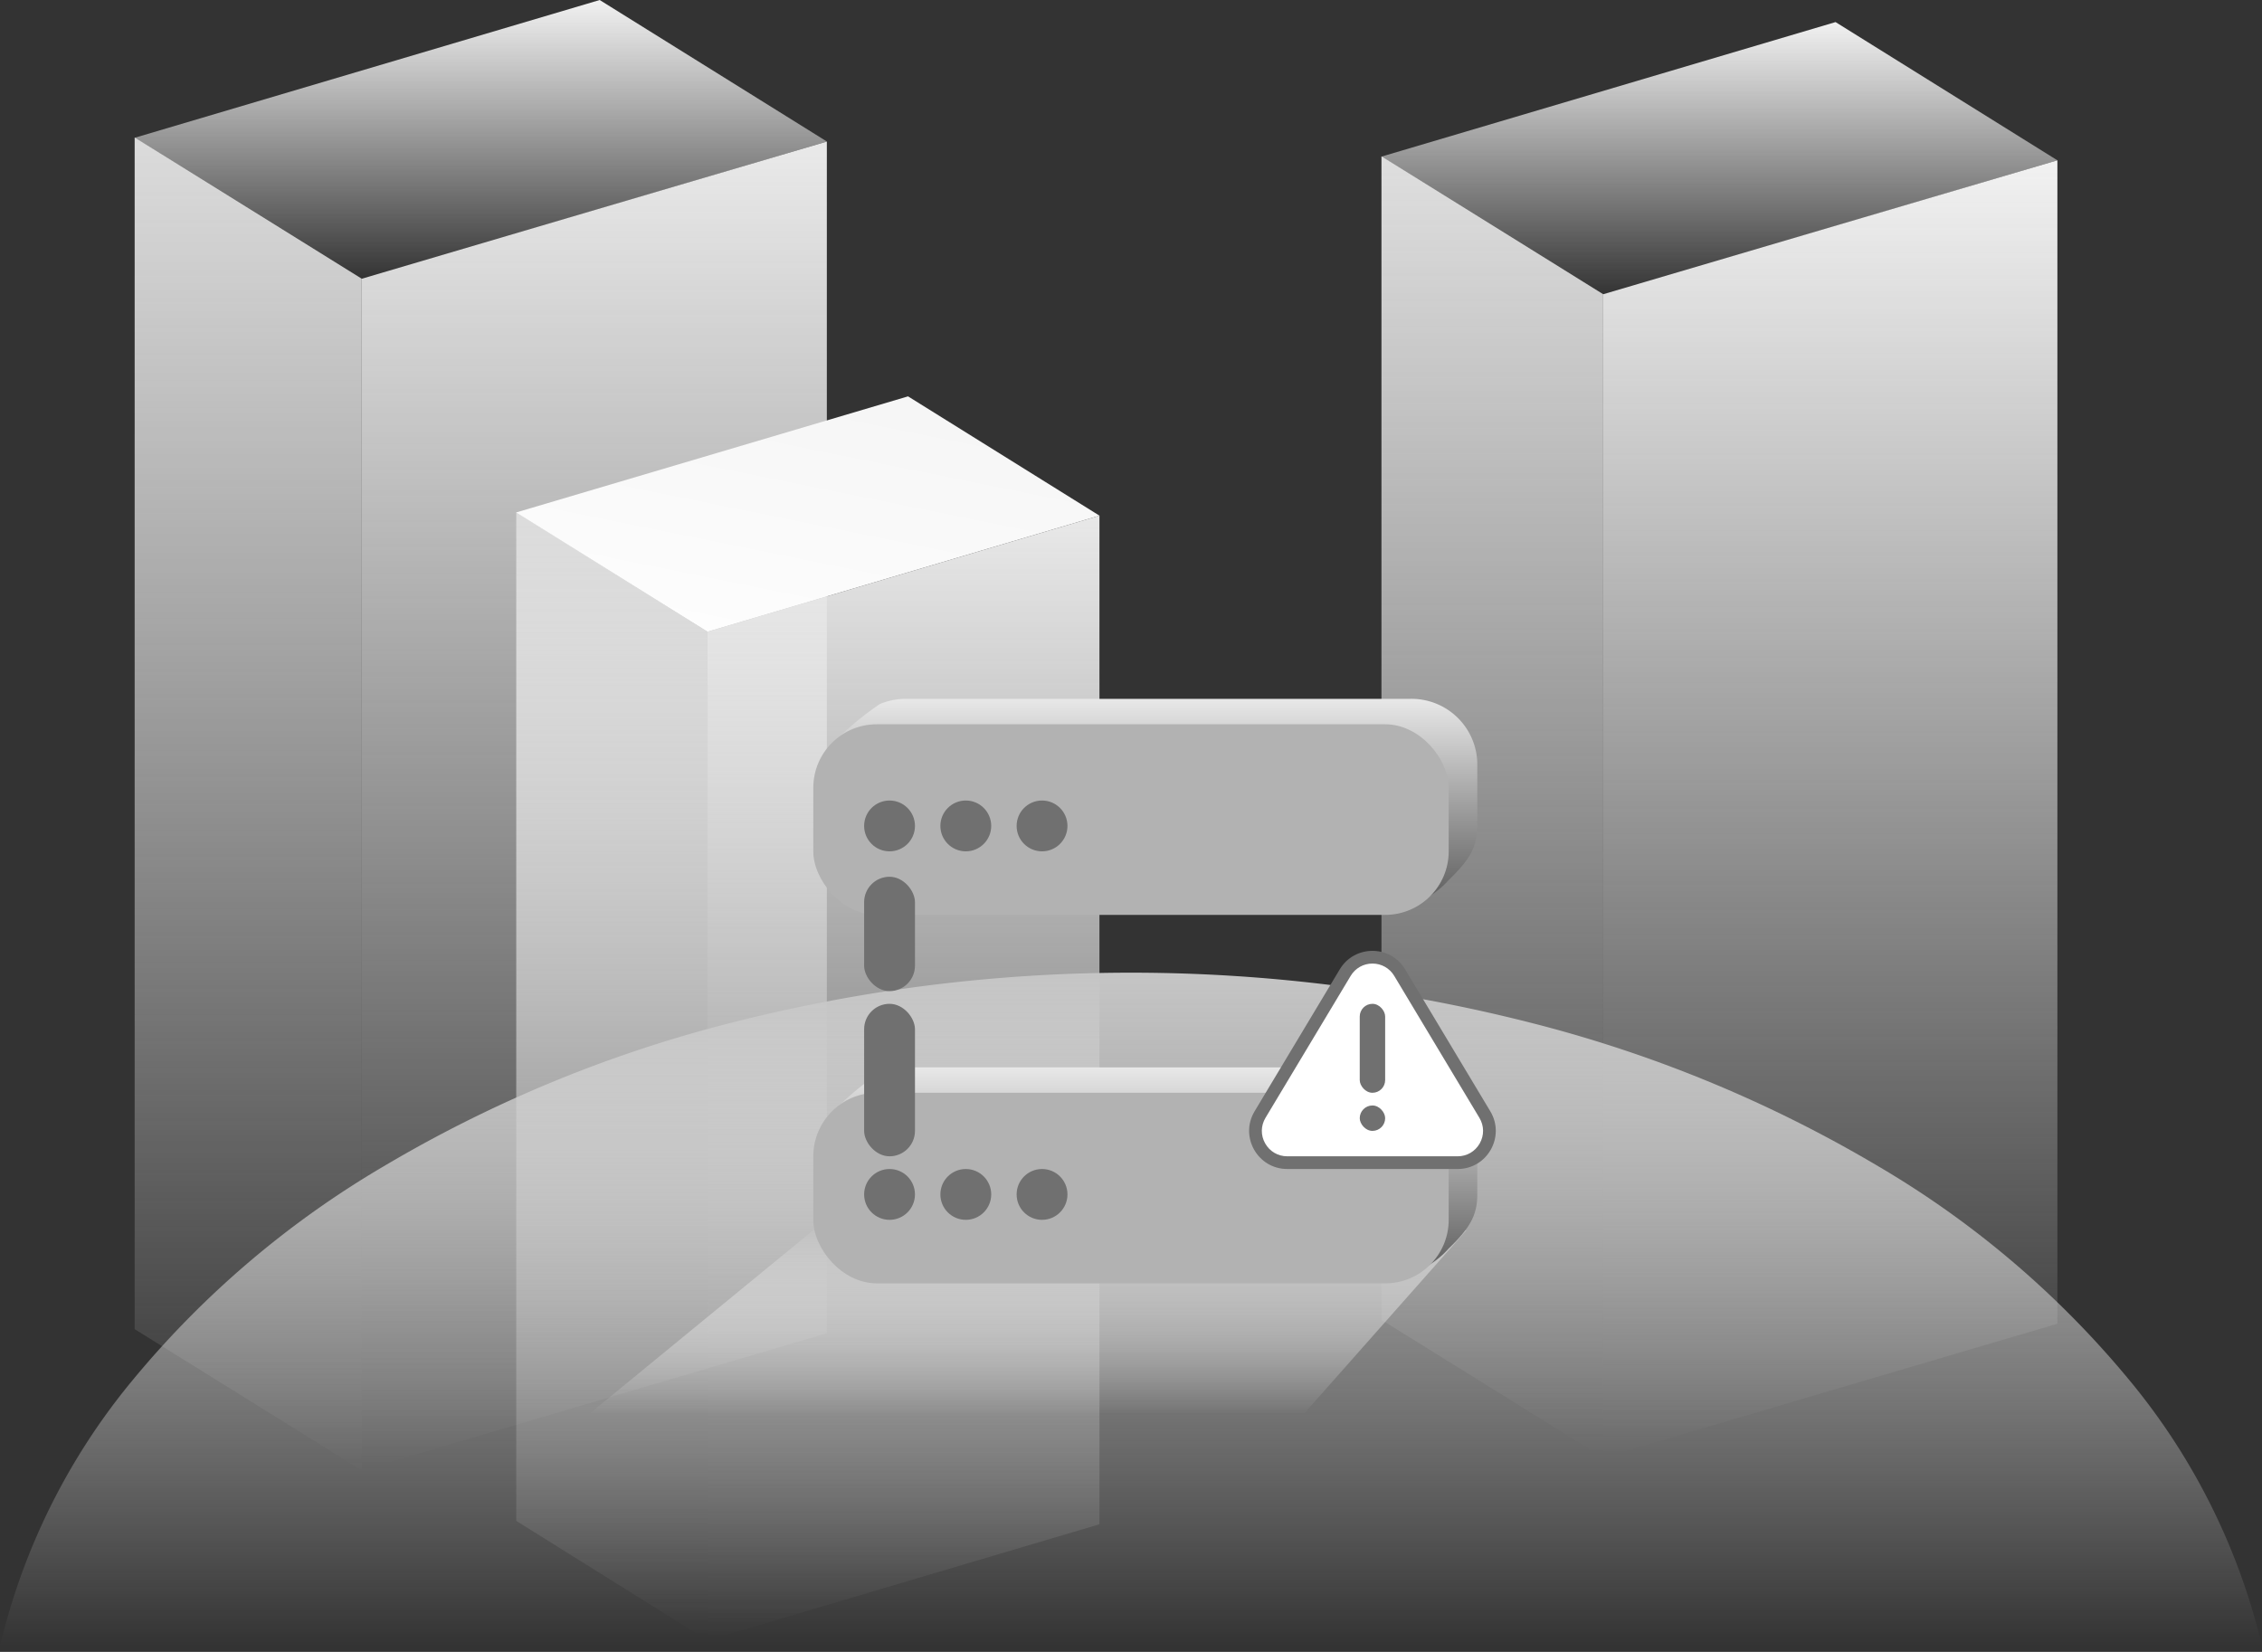 <svg xmlns="http://www.w3.org/2000/svg" xmlns:xlink="http://www.w3.org/1999/xlink" width="178" height="130" viewBox="0 0 178 130">
  <rect x="0" y="0" width="178" height="130" fill="#333333" stroke="none"/>
  <defs>
    <clipPath id="clip-path">
      <rect id="矩形_844" data-name="矩形 844" width="178" height="130" transform="translate(1318 898)" fill="none"/>
    </clipPath>
    <linearGradient id="linear-gradient" x1="0.5" x2="0.5" y2="1" gradientUnits="objectBoundingBox">
      <stop offset="0" stop-color="#e9e9e9"/>
      <stop offset="1" stop-color="#fff" stop-opacity="0"/>
    </linearGradient>
    <linearGradient id="linear-gradient-2" x1="0.5" x2="0.5" y2="1" gradientUnits="objectBoundingBox">
      <stop offset="0" stop-color="#dcdcdc"/>
      <stop offset="1" stop-color="#fff" stop-opacity="0"/>
    </linearGradient>
    <linearGradient id="linear-gradient-3" x1="0.5" x2="0.5" y2="1" gradientUnits="objectBoundingBox">
      <stop offset="0" stop-color="#f1f1f1"/>
      <stop offset="1" stop-color="#fff" stop-opacity="0"/>
    </linearGradient>
    <linearGradient id="linear-gradient-5" x1="0.5" x2="0.5" y2="1" gradientUnits="objectBoundingBox">
      <stop offset="0" stop-color="#dedede"/>
      <stop offset="1" stop-color="#fff" stop-opacity="0"/>
    </linearGradient>
    <linearGradient id="linear-gradient-7" x1="0.5" x2="0.5" y2="1" gradientUnits="objectBoundingBox">
      <stop offset="0" stop-color="#e8e8e8"/>
      <stop offset="1" stop-color="#fff" stop-opacity="0"/>
    </linearGradient>
    <linearGradient id="linear-gradient-9" x1="0.213" y1="1.265" x2="0.846" gradientUnits="objectBoundingBox">
      <stop offset="0" stop-color="#fff"/>
      <stop offset="1" stop-color="#f5f5f5"/>
    </linearGradient>
    <linearGradient id="linear-gradient-10" x1="0.5" x2="0.5" y2="1" gradientUnits="objectBoundingBox">
      <stop offset="0" stop-color="#c5c5c5"/>
      <stop offset="1" stop-color="#fff" stop-opacity="0"/>
    </linearGradient>
    <linearGradient id="linear-gradient-11" x1="0.5" x2="0.5" y2="1" gradientUnits="objectBoundingBox">
      <stop offset="0" stop-color="#c2c2c2"/>
      <stop offset="1" stop-color="#fcfcfc" stop-opacity="0.012"/>
    </linearGradient>
    <linearGradient id="linear-gradient-12" x1="0.5" x2="0.5" y2="1" gradientUnits="objectBoundingBox">
      <stop offset="0" stop-color="#e8e8e8"/>
      <stop offset="1" stop-color="#595959"/>
    </linearGradient>
  </defs>
  <g id="服务器异常" transform="translate(-1318 -898)">
    <g id="蒙版组_16" data-name="蒙版组 16" clip-path="url(#clip-path)">
      <g id="组_414" data-name="组 414">
        <g id="组_409" data-name="组 409" transform="translate(1328.588 898)">
          <path id="路径_285" data-name="路径 285" d="M0,10.795,36.6,0V93.779L0,104.574Z" transform="translate(17.878 11.142)" fill="url(#linear-gradient)"/>
          <path id="路径_286" data-name="路径 286" d="M-8.492,10.642-26.361-.469v93.78l17.868,11.111Z" transform="translate(26.37 11.293)" fill="url(#linear-gradient-2)"/>
          <path id="路径_287" data-name="路径 287" d="M-8.5,5.55,28.106-5.3,10.228-16.437l-36.6,10.845Z" transform="translate(26.375 16.438)" fill="url(#linear-gradient-3)"/>
        </g>
        <g id="组_410" data-name="组 410" transform="translate(1426.701 899.737)">
          <path id="路径_288" data-name="路径 288" d="M0,10.539,35.741,0V91.56L0,102.1Z" transform="translate(17.457 10.88)" fill="url(#linear-gradient-3)"/>
          <path id="路径_289" data-name="路径 289" d="M-8.913,10.38-26.361-.469V91.093l17.448,10.848Z" transform="translate(26.37 11.038)" fill="url(#linear-gradient-5)"/>
          <path id="路径_290" data-name="路径 290" d="M-8.918,5.032,26.823-5.558,9.366-16.437-26.375-5.848Z" transform="translate(26.375 16.438)" fill="url(#linear-gradient-3)"/>
        </g>
        <g id="组_411" data-name="组 411" transform="translate(1358.616 929.192)">
          <path id="路径_291" data-name="路径 291" d="M0,9.137,30.839,0V79.381L0,88.519Z" transform="translate(15.062 9.387)" fill="url(#linear-gradient-7)"/>
          <path id="路径_292" data-name="路径 292" d="M-11.306,8.936l-15.054-9.4V78.913l15.054,9.4Z" transform="translate(26.369 9.588)" fill="url(#linear-gradient-2)"/>
          <path id="路径_293" data-name="路径 293" d="M-11.313,2.087,19.526-7.05,4.464-16.437-26.375-7.3Z" transform="translate(26.375 16.438)" fill="url(#linear-gradient-9)"/>
        </g>
        <path id="减去_130" data-name="减去 130" d="M178,53H0A51.361,51.361,0,0,1,10.453,32.048,74.532,74.532,0,0,1,30.195,15.237,103.3,103.3,0,0,1,57.089,4.058a127.515,127.515,0,0,1,63.823,0,103.3,103.3,0,0,1,26.894,11.179,74.532,74.532,0,0,1,19.741,16.811A51.363,51.363,0,0,1,178,53Z" transform="translate(1318 974.549)" fill="url(#linear-gradient-10)"/>
        <path id="路径_297" data-name="路径 297" d="M1382,994.814l-17.557,14.4h56.209l12.746-14.4Z" fill="url(#linear-gradient-11)"/>
        <g id="组_413" data-name="组 413" transform="translate(2 1)">
          <path id="路径_295" data-name="路径 295" d="M5.357,0H44.905A5.181,5.181,0,0,1,50.25,5v5c0,1.615-.555,2.622-2.255,4.263a6.966,6.966,0,0,1-4.545,2.3L5.357,15A5.181,5.181,0,0,1,.013,10V5c0-1.318-.55-1.484.185-2.156A24.714,24.714,0,0,1,3.226.413,5.237,5.237,0,0,1,5.357,0Z" transform="translate(1382 981)" fill="url(#linear-gradient-12)"/>
          <path id="路径_296" data-name="路径 296" d="M5.357,0H44.905A5.181,5.181,0,0,1,50.25,5v5c0,1.615-.555,2.622-2.255,4.263a6.966,6.966,0,0,1-4.545,2.3L5.357,15A5.181,5.181,0,0,1,.013,10V5c0-1.318-.55-1.484.185-2.156A24.714,24.714,0,0,1,3.226.413,5.237,5.237,0,0,1,5.357,0Z" transform="translate(1382 952)" fill="url(#linear-gradient-12)"/>
          <rect id="矩形_845" data-name="矩形 845" width="50" height="15" rx="5" transform="translate(1380 954)" fill="#b2b2b2"/>
          <rect id="矩形_846" data-name="矩形 846" width="50" height="15" rx="5" transform="translate(1380 983)" fill="#b2b2b2"/>
          <circle id="椭圆_383" data-name="椭圆 383" cx="2" cy="2" r="2" transform="translate(1384 960)" fill="#707070"/>
          <circle id="椭圆_386" data-name="椭圆 386" cx="2" cy="2" r="2" transform="translate(1384 989)" fill="#707070"/>
          <circle id="椭圆_384" data-name="椭圆 384" cx="2" cy="2" r="2" transform="translate(1390 960)" fill="#707070"/>
          <circle id="椭圆_387" data-name="椭圆 387" cx="2" cy="2" r="2" transform="translate(1390 989)" fill="#707070"/>
          <circle id="椭圆_385" data-name="椭圆 385" cx="2" cy="2" r="2" transform="translate(1396 960)" fill="#707070"/>
          <circle id="椭圆_388" data-name="椭圆 388" cx="2" cy="2" r="2" transform="translate(1396 989)" fill="#707070"/>
          <rect id="矩形_847" data-name="矩形 847" width="4" height="9" rx="2" transform="translate(1384 966)" fill="#707070"/>
          <rect id="矩形_848" data-name="矩形 848" width="4" height="12" rx="2" transform="translate(1384 976)" fill="#707070"/>
          <g id="组_412" data-name="组 412" transform="translate(3 9)">
            <g id="多边形_10" data-name="多边形 10" transform="translate(1409 960)" fill="#fff">
              <path d="M 18.701 19.5 L 5.299 19.5 C 4.386 19.5 3.573 19.026 3.123 18.232 C 2.673 17.438 2.685 16.496 3.155 15.714 L 9.856 4.545 C 10.312 3.785 11.114 3.331 12 3.331 C 12.886 3.331 13.688 3.785 14.144 4.545 L 20.845 15.714 C 21.315 16.496 21.327 17.438 20.877 18.232 C 20.427 19.026 19.614 19.5 18.701 19.5 Z" stroke="none"/>
              <path d="M 12 3.831 C 11.291 3.831 10.65 4.194 10.285 4.802 L 3.584 15.971 C 3.208 16.597 3.198 17.35 3.558 17.985 C 3.918 18.621 4.569 19 5.299 19 L 18.701 19 C 19.431 19 20.082 18.621 20.442 17.985 C 20.802 17.35 20.792 16.597 20.416 15.971 L 13.715 4.802 C 13.35 4.194 12.709 3.831 12 3.831 M 12 2.831 C 12.995 2.831 13.99 3.316 14.572 4.287 L 21.274 15.457 C 22.474 17.456 21.033 20 18.701 20 L 5.299 20 C 2.967 20 1.526 17.456 2.726 15.457 L 9.428 4.287 C 10.01 3.316 11.005 2.831 12 2.831 Z" stroke="none" fill="#707070"/>
            </g>
            <rect id="矩形_849" data-name="矩形 849" width="2" height="7" rx="1" transform="translate(1420 967)" fill="#707070"/>
            <rect id="矩形_850" data-name="矩形 850" width="2" height="2" rx="1" transform="translate(1420 975)" fill="#707070"/>
          </g>
        </g>
      </g>
    </g>
  </g>
</svg>

